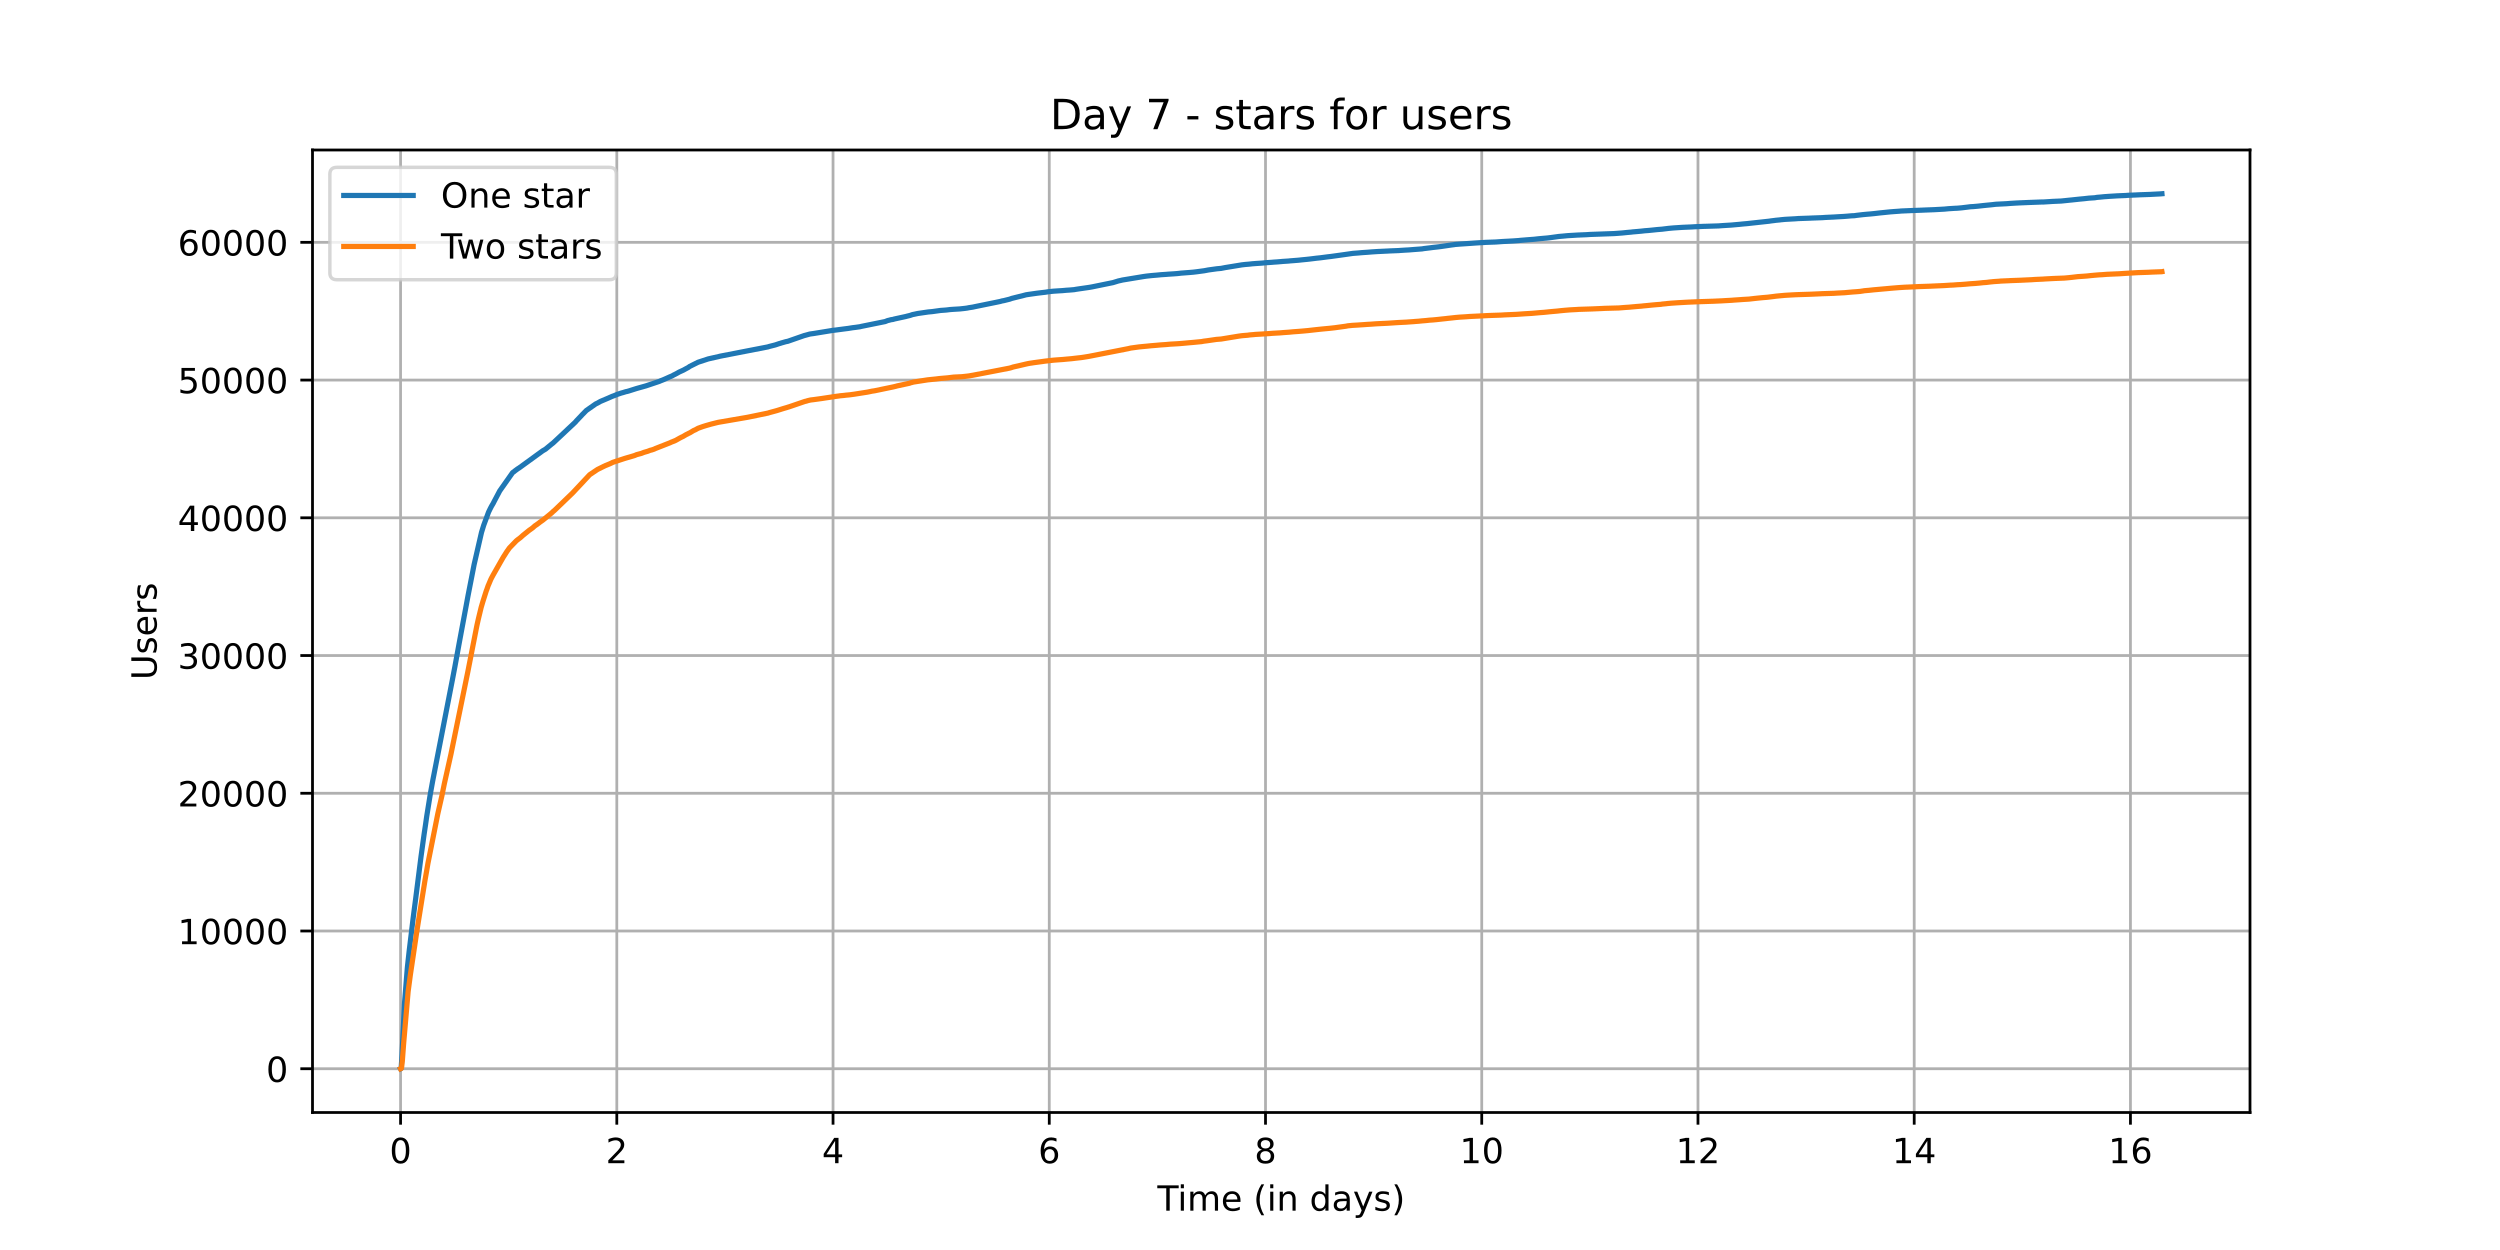 <?xml version="1.0" encoding="utf-8" standalone="no"?>
<!DOCTYPE svg PUBLIC "-//W3C//DTD SVG 1.1//EN"
  "http://www.w3.org/Graphics/SVG/1.1/DTD/svg11.dtd">
<!-- Created with matplotlib (https://matplotlib.org/) -->
<svg height="360pt" version="1.1" viewBox="0 0 720 360" width="720pt" xmlns="http://www.w3.org/2000/svg" xmlns:xlink="http://www.w3.org/1999/xlink">
 <defs>
  <style type="text/css">*{stroke-linecap:butt;stroke-linejoin:round;}</style>
 </defs>
 <g id="figure_1">
  <g id="patch_1">
   <path d="M 0 360 
L 720 360 
L 720 0 
L 0 0 
z
" style="fill:#ffffff;"/>
  </g>
  <g id="axes_1">
   <g id="patch_2">
    <path d="M 90 320.4 
L 648 320.4 
L 648 43.2 
L 90 43.2 
z
" style="fill:#ffffff;"/>
   </g>
   <g id="matplotlib.axis_1">
    <g id="xtick_1">
     <g id="line2d_1">
      <path clip-path="url(#pc202d6c74f)" d="M 115.364 320.4 
L 115.364 43.2 
" style="fill:none;stroke:#b0b0b0;stroke-linecap:square;stroke-width:0.8;"/>
     </g>
     <g id="line2d_2">
      <defs>
       <path d="M 0 0 
L 0 3.5 
" id="mb0968d574b" style="stroke:#000000;stroke-width:0.8;"/>
      </defs>
      <g>
       <use style="stroke:#000000;stroke-width:0.8;" x="115.364" xlink:href="#mb0968d574b" y="320.4"/>
      </g>
     </g>
     <g id="text_1">
      <!-- 0 -->
      <g transform="translate(112.182 334.998)scale(0.1 -0.1)">
       <defs>
        <path d="M 31.781 66.406 
Q 24.172 66.406 20.328 58.906 
Q 16.5 51.422 16.5 36.375 
Q 16.5 21.391 20.328 13.891 
Q 24.172 6.391 31.781 6.391 
Q 39.453 6.391 43.281 13.891 
Q 47.125 21.391 47.125 36.375 
Q 47.125 51.422 43.281 58.906 
Q 39.453 66.406 31.781 66.406 
z
M 31.781 74.219 
Q 44.047 74.219 50.516 64.516 
Q 56.984 54.828 56.984 36.375 
Q 56.984 17.969 50.516 8.266 
Q 44.047 -1.422 31.781 -1.422 
Q 19.531 -1.422 13.062 8.266 
Q 6.594 17.969 6.594 36.375 
Q 6.594 54.828 13.062 64.516 
Q 19.531 74.219 31.781 74.219 
z
" id="DejaVuSans-48"/>
       </defs>
       <use xlink:href="#DejaVuSans-48"/>
      </g>
     </g>
    </g>
    <g id="xtick_2">
     <g id="line2d_3">
      <path clip-path="url(#pc202d6c74f)" d="M 177.639 320.4 
L 177.639 43.2 
" style="fill:none;stroke:#b0b0b0;stroke-linecap:square;stroke-width:0.8;"/>
     </g>
     <g id="line2d_4">
      <g>
       <use style="stroke:#000000;stroke-width:0.8;" x="177.639" xlink:href="#mb0968d574b" y="320.4"/>
      </g>
     </g>
     <g id="text_2">
      <!-- 2 -->
      <g transform="translate(174.458 334.998)scale(0.1 -0.1)">
       <defs>
        <path d="M 19.188 8.297 
L 53.609 8.297 
L 53.609 0 
L 7.328 0 
L 7.328 8.297 
Q 12.938 14.109 22.625 23.891 
Q 32.328 33.688 34.812 36.531 
Q 39.547 41.844 41.422 45.531 
Q 43.312 49.219 43.312 52.781 
Q 43.312 58.594 39.234 62.25 
Q 35.156 65.922 28.609 65.922 
Q 23.969 65.922 18.812 64.312 
Q 13.672 62.703 7.812 59.422 
L 7.812 69.391 
Q 13.766 71.781 18.938 73 
Q 24.125 74.219 28.422 74.219 
Q 39.75 74.219 46.484 68.547 
Q 53.219 62.891 53.219 53.422 
Q 53.219 48.922 51.531 44.891 
Q 49.859 40.875 45.406 35.406 
Q 44.188 33.984 37.641 27.219 
Q 31.109 20.453 19.188 8.297 
z
" id="DejaVuSans-50"/>
       </defs>
       <use xlink:href="#DejaVuSans-50"/>
      </g>
     </g>
    </g>
    <g id="xtick_3">
     <g id="line2d_5">
      <path clip-path="url(#pc202d6c74f)" d="M 239.915 320.4 
L 239.915 43.2 
" style="fill:none;stroke:#b0b0b0;stroke-linecap:square;stroke-width:0.8;"/>
     </g>
     <g id="line2d_6">
      <g>
       <use style="stroke:#000000;stroke-width:0.8;" x="239.915" xlink:href="#mb0968d574b" y="320.4"/>
      </g>
     </g>
     <g id="text_3">
      <!-- 4 -->
      <g transform="translate(236.733 334.998)scale(0.1 -0.1)">
       <defs>
        <path d="M 37.797 64.312 
L 12.891 25.391 
L 37.797 25.391 
z
M 35.203 72.906 
L 47.609 72.906 
L 47.609 25.391 
L 58.016 25.391 
L 58.016 17.188 
L 47.609 17.188 
L 47.609 0 
L 37.797 0 
L 37.797 17.188 
L 4.891 17.188 
L 4.891 26.703 
z
" id="DejaVuSans-52"/>
       </defs>
       <use xlink:href="#DejaVuSans-52"/>
      </g>
     </g>
    </g>
    <g id="xtick_4">
     <g id="line2d_7">
      <path clip-path="url(#pc202d6c74f)" d="M 302.19 320.4 
L 302.19 43.2 
" style="fill:none;stroke:#b0b0b0;stroke-linecap:square;stroke-width:0.8;"/>
     </g>
     <g id="line2d_8">
      <g>
       <use style="stroke:#000000;stroke-width:0.8;" x="302.19" xlink:href="#mb0968d574b" y="320.4"/>
      </g>
     </g>
     <g id="text_4">
      <!-- 6 -->
      <g transform="translate(299.009 334.998)scale(0.1 -0.1)">
       <defs>
        <path d="M 33.016 40.375 
Q 26.375 40.375 22.484 35.828 
Q 18.609 31.297 18.609 23.391 
Q 18.609 15.531 22.484 10.953 
Q 26.375 6.391 33.016 6.391 
Q 39.656 6.391 43.531 10.953 
Q 47.406 15.531 47.406 23.391 
Q 47.406 31.297 43.531 35.828 
Q 39.656 40.375 33.016 40.375 
z
M 52.594 71.297 
L 52.594 62.312 
Q 48.875 64.062 45.094 64.984 
Q 41.312 65.922 37.594 65.922 
Q 27.828 65.922 22.672 59.328 
Q 17.531 52.734 16.797 39.406 
Q 19.672 43.656 24.016 45.922 
Q 28.375 48.188 33.594 48.188 
Q 44.578 48.188 50.953 41.516 
Q 57.328 34.859 57.328 23.391 
Q 57.328 12.156 50.688 5.359 
Q 44.047 -1.422 33.016 -1.422 
Q 20.359 -1.422 13.672 8.266 
Q 6.984 17.969 6.984 36.375 
Q 6.984 53.656 15.188 63.938 
Q 23.391 74.219 37.203 74.219 
Q 40.922 74.219 44.703 73.484 
Q 48.484 72.75 52.594 71.297 
z
" id="DejaVuSans-54"/>
       </defs>
       <use xlink:href="#DejaVuSans-54"/>
      </g>
     </g>
    </g>
    <g id="xtick_5">
     <g id="line2d_9">
      <path clip-path="url(#pc202d6c74f)" d="M 364.466 320.4 
L 364.466 43.2 
" style="fill:none;stroke:#b0b0b0;stroke-linecap:square;stroke-width:0.8;"/>
     </g>
     <g id="line2d_10">
      <g>
       <use style="stroke:#000000;stroke-width:0.8;" x="364.466" xlink:href="#mb0968d574b" y="320.4"/>
      </g>
     </g>
     <g id="text_5">
      <!-- 8 -->
      <g transform="translate(361.284 334.998)scale(0.1 -0.1)">
       <defs>
        <path d="M 31.781 34.625 
Q 24.75 34.625 20.719 30.859 
Q 16.703 27.094 16.703 20.516 
Q 16.703 13.922 20.719 10.156 
Q 24.75 6.391 31.781 6.391 
Q 38.812 6.391 42.859 10.172 
Q 46.922 13.969 46.922 20.516 
Q 46.922 27.094 42.891 30.859 
Q 38.875 34.625 31.781 34.625 
z
M 21.922 38.812 
Q 15.578 40.375 12.031 44.719 
Q 8.5 49.078 8.5 55.328 
Q 8.5 64.062 14.719 69.141 
Q 20.953 74.219 31.781 74.219 
Q 42.672 74.219 48.875 69.141 
Q 55.078 64.062 55.078 55.328 
Q 55.078 49.078 51.531 44.719 
Q 48 40.375 41.703 38.812 
Q 48.828 37.156 52.797 32.312 
Q 56.781 27.484 56.781 20.516 
Q 56.781 9.906 50.312 4.234 
Q 43.844 -1.422 31.781 -1.422 
Q 19.734 -1.422 13.25 4.234 
Q 6.781 9.906 6.781 20.516 
Q 6.781 27.484 10.781 32.312 
Q 14.797 37.156 21.922 38.812 
z
M 18.312 54.391 
Q 18.312 48.734 21.844 45.562 
Q 25.391 42.391 31.781 42.391 
Q 38.141 42.391 41.719 45.562 
Q 45.312 48.734 45.312 54.391 
Q 45.312 60.062 41.719 63.234 
Q 38.141 66.406 31.781 66.406 
Q 25.391 66.406 21.844 63.234 
Q 18.312 60.062 18.312 54.391 
z
" id="DejaVuSans-56"/>
       </defs>
       <use xlink:href="#DejaVuSans-56"/>
      </g>
     </g>
    </g>
    <g id="xtick_6">
     <g id="line2d_11">
      <path clip-path="url(#pc202d6c74f)" d="M 426.741 320.4 
L 426.741 43.2 
" style="fill:none;stroke:#b0b0b0;stroke-linecap:square;stroke-width:0.8;"/>
     </g>
     <g id="line2d_12">
      <g>
       <use style="stroke:#000000;stroke-width:0.8;" x="426.741" xlink:href="#mb0968d574b" y="320.4"/>
      </g>
     </g>
     <g id="text_6">
      <!-- 10 -->
      <g transform="translate(420.379 334.998)scale(0.1 -0.1)">
       <defs>
        <path d="M 12.406 8.297 
L 28.516 8.297 
L 28.516 63.922 
L 10.984 60.406 
L 10.984 69.391 
L 28.422 72.906 
L 38.281 72.906 
L 38.281 8.297 
L 54.391 8.297 
L 54.391 0 
L 12.406 0 
z
" id="DejaVuSans-49"/>
       </defs>
       <use xlink:href="#DejaVuSans-49"/>
       <use x="63.623" xlink:href="#DejaVuSans-48"/>
      </g>
     </g>
    </g>
    <g id="xtick_7">
     <g id="line2d_13">
      <path clip-path="url(#pc202d6c74f)" d="M 489.017 320.4 
L 489.017 43.2 
" style="fill:none;stroke:#b0b0b0;stroke-linecap:square;stroke-width:0.8;"/>
     </g>
     <g id="line2d_14">
      <g>
       <use style="stroke:#000000;stroke-width:0.8;" x="489.017" xlink:href="#mb0968d574b" y="320.4"/>
      </g>
     </g>
     <g id="text_7">
      <!-- 12 -->
      <g transform="translate(482.654 334.998)scale(0.1 -0.1)">
       <use xlink:href="#DejaVuSans-49"/>
       <use x="63.623" xlink:href="#DejaVuSans-50"/>
      </g>
     </g>
    </g>
    <g id="xtick_8">
     <g id="line2d_15">
      <path clip-path="url(#pc202d6c74f)" d="M 551.292 320.4 
L 551.292 43.2 
" style="fill:none;stroke:#b0b0b0;stroke-linecap:square;stroke-width:0.8;"/>
     </g>
     <g id="line2d_16">
      <g>
       <use style="stroke:#000000;stroke-width:0.8;" x="551.292" xlink:href="#mb0968d574b" y="320.4"/>
      </g>
     </g>
     <g id="text_8">
      <!-- 14 -->
      <g transform="translate(544.93 334.998)scale(0.1 -0.1)">
       <use xlink:href="#DejaVuSans-49"/>
       <use x="63.623" xlink:href="#DejaVuSans-52"/>
      </g>
     </g>
    </g>
    <g id="xtick_9">
     <g id="line2d_17">
      <path clip-path="url(#pc202d6c74f)" d="M 613.568 320.4 
L 613.568 43.2 
" style="fill:none;stroke:#b0b0b0;stroke-linecap:square;stroke-width:0.8;"/>
     </g>
     <g id="line2d_18">
      <g>
       <use style="stroke:#000000;stroke-width:0.8;" x="613.568" xlink:href="#mb0968d574b" y="320.4"/>
      </g>
     </g>
     <g id="text_9">
      <!-- 16 -->
      <g transform="translate(607.205 334.998)scale(0.1 -0.1)">
       <use xlink:href="#DejaVuSans-49"/>
       <use x="63.623" xlink:href="#DejaVuSans-54"/>
      </g>
     </g>
    </g>
    <g id="text_10">
     <!-- Time (in days) -->
     <g transform="translate(333.327 348.677)scale(0.1 -0.1)">
      <defs>
       <path d="M -0.297 72.906 
L 61.375 72.906 
L 61.375 64.594 
L 35.5 64.594 
L 35.5 0 
L 25.594 0 
L 25.594 64.594 
L -0.297 64.594 
z
" id="DejaVuSans-84"/>
       <path d="M 9.422 54.688 
L 18.406 54.688 
L 18.406 0 
L 9.422 0 
z
M 9.422 75.984 
L 18.406 75.984 
L 18.406 64.594 
L 9.422 64.594 
z
" id="DejaVuSans-105"/>
       <path d="M 52 44.188 
Q 55.375 50.25 60.062 53.125 
Q 64.75 56 71.094 56 
Q 79.641 56 84.281 50.016 
Q 88.922 44.047 88.922 33.016 
L 88.922 0 
L 79.891 0 
L 79.891 32.719 
Q 79.891 40.578 77.094 44.375 
Q 74.312 48.188 68.609 48.188 
Q 61.625 48.188 57.562 43.547 
Q 53.516 38.922 53.516 30.906 
L 53.516 0 
L 44.484 0 
L 44.484 32.719 
Q 44.484 40.625 41.703 44.406 
Q 38.922 48.188 33.109 48.188 
Q 26.219 48.188 22.156 43.531 
Q 18.109 38.875 18.109 30.906 
L 18.109 0 
L 9.078 0 
L 9.078 54.688 
L 18.109 54.688 
L 18.109 46.188 
Q 21.188 51.219 25.484 53.609 
Q 29.781 56 35.688 56 
Q 41.656 56 45.828 52.969 
Q 50 49.953 52 44.188 
z
" id="DejaVuSans-109"/>
       <path d="M 56.203 29.594 
L 56.203 25.203 
L 14.891 25.203 
Q 15.484 15.922 20.484 11.062 
Q 25.484 6.203 34.422 6.203 
Q 39.594 6.203 44.453 7.469 
Q 49.312 8.734 54.109 11.281 
L 54.109 2.781 
Q 49.266 0.734 44.188 -0.344 
Q 39.109 -1.422 33.891 -1.422 
Q 20.797 -1.422 13.156 6.188 
Q 5.516 13.812 5.516 26.812 
Q 5.516 40.234 12.766 48.109 
Q 20.016 56 32.328 56 
Q 43.359 56 49.781 48.891 
Q 56.203 41.797 56.203 29.594 
z
M 47.219 32.234 
Q 47.125 39.594 43.094 43.984 
Q 39.062 48.391 32.422 48.391 
Q 24.906 48.391 20.391 44.141 
Q 15.875 39.891 15.188 32.172 
z
" id="DejaVuSans-101"/>
       <path id="DejaVuSans-32"/>
       <path d="M 31 75.875 
Q 24.469 64.656 21.281 53.656 
Q 18.109 42.672 18.109 31.391 
Q 18.109 20.125 21.312 9.062 
Q 24.516 -2 31 -13.188 
L 23.188 -13.188 
Q 15.875 -1.703 12.234 9.375 
Q 8.594 20.453 8.594 31.391 
Q 8.594 42.281 12.203 53.312 
Q 15.828 64.359 23.188 75.875 
z
" id="DejaVuSans-40"/>
       <path d="M 54.891 33.016 
L 54.891 0 
L 45.906 0 
L 45.906 32.719 
Q 45.906 40.484 42.875 44.328 
Q 39.844 48.188 33.797 48.188 
Q 26.516 48.188 22.312 43.547 
Q 18.109 38.922 18.109 30.906 
L 18.109 0 
L 9.078 0 
L 9.078 54.688 
L 18.109 54.688 
L 18.109 46.188 
Q 21.344 51.125 25.703 53.562 
Q 30.078 56 35.797 56 
Q 45.219 56 50.047 50.172 
Q 54.891 44.344 54.891 33.016 
z
" id="DejaVuSans-110"/>
       <path d="M 45.406 46.391 
L 45.406 75.984 
L 54.391 75.984 
L 54.391 0 
L 45.406 0 
L 45.406 8.203 
Q 42.578 3.328 38.25 0.953 
Q 33.938 -1.422 27.875 -1.422 
Q 17.969 -1.422 11.734 6.484 
Q 5.516 14.406 5.516 27.297 
Q 5.516 40.188 11.734 48.094 
Q 17.969 56 27.875 56 
Q 33.938 56 38.25 53.625 
Q 42.578 51.266 45.406 46.391 
z
M 14.797 27.297 
Q 14.797 17.391 18.875 11.75 
Q 22.953 6.109 30.078 6.109 
Q 37.203 6.109 41.297 11.75 
Q 45.406 17.391 45.406 27.297 
Q 45.406 37.203 41.297 42.844 
Q 37.203 48.484 30.078 48.484 
Q 22.953 48.484 18.875 42.844 
Q 14.797 37.203 14.797 27.297 
z
" id="DejaVuSans-100"/>
       <path d="M 34.281 27.484 
Q 23.391 27.484 19.188 25 
Q 14.984 22.516 14.984 16.5 
Q 14.984 11.719 18.141 8.906 
Q 21.297 6.109 26.703 6.109 
Q 34.188 6.109 38.703 11.406 
Q 43.219 16.703 43.219 25.484 
L 43.219 27.484 
z
M 52.203 31.203 
L 52.203 0 
L 43.219 0 
L 43.219 8.297 
Q 40.141 3.328 35.547 0.953 
Q 30.953 -1.422 24.312 -1.422 
Q 15.922 -1.422 10.953 3.297 
Q 6 8.016 6 15.922 
Q 6 25.141 12.172 29.828 
Q 18.359 34.516 30.609 34.516 
L 43.219 34.516 
L 43.219 35.406 
Q 43.219 41.609 39.141 45 
Q 35.062 48.391 27.688 48.391 
Q 23 48.391 18.547 47.266 
Q 14.109 46.141 10.016 43.891 
L 10.016 52.203 
Q 14.938 54.109 19.578 55.047 
Q 24.219 56 28.609 56 
Q 40.484 56 46.344 49.844 
Q 52.203 43.703 52.203 31.203 
z
" id="DejaVuSans-97"/>
       <path d="M 32.172 -5.078 
Q 28.375 -14.844 24.75 -17.812 
Q 21.141 -20.797 15.094 -20.797 
L 7.906 -20.797 
L 7.906 -13.281 
L 13.188 -13.281 
Q 16.891 -13.281 18.938 -11.516 
Q 21 -9.766 23.484 -3.219 
L 25.094 0.875 
L 2.984 54.688 
L 12.5 54.688 
L 29.594 11.922 
L 46.688 54.688 
L 56.203 54.688 
z
" id="DejaVuSans-121"/>
       <path d="M 44.281 53.078 
L 44.281 44.578 
Q 40.484 46.531 36.375 47.5 
Q 32.281 48.484 27.875 48.484 
Q 21.188 48.484 17.844 46.438 
Q 14.5 44.391 14.5 40.281 
Q 14.5 37.156 16.891 35.375 
Q 19.281 33.594 26.516 31.984 
L 29.594 31.297 
Q 39.156 29.25 43.188 25.516 
Q 47.219 21.781 47.219 15.094 
Q 47.219 7.469 41.188 3.016 
Q 35.156 -1.422 24.609 -1.422 
Q 20.219 -1.422 15.453 -0.562 
Q 10.688 0.297 5.422 2 
L 5.422 11.281 
Q 10.406 8.688 15.234 7.391 
Q 20.062 6.109 24.812 6.109 
Q 31.156 6.109 34.562 8.281 
Q 37.984 10.453 37.984 14.406 
Q 37.984 18.062 35.516 20.016 
Q 33.062 21.969 24.703 23.781 
L 21.578 24.516 
Q 13.234 26.266 9.516 29.906 
Q 5.812 33.547 5.812 39.891 
Q 5.812 47.609 11.281 51.797 
Q 16.75 56 26.812 56 
Q 31.781 56 36.172 55.266 
Q 40.578 54.547 44.281 53.078 
z
" id="DejaVuSans-115"/>
       <path d="M 8.016 75.875 
L 15.828 75.875 
Q 23.141 64.359 26.781 53.312 
Q 30.422 42.281 30.422 31.391 
Q 30.422 20.453 26.781 9.375 
Q 23.141 -1.703 15.828 -13.188 
L 8.016 -13.188 
Q 14.5 -2 17.703 9.062 
Q 20.906 20.125 20.906 31.391 
Q 20.906 42.672 17.703 53.656 
Q 14.5 64.656 8.016 75.875 
z
" id="DejaVuSans-41"/>
      </defs>
      <use xlink:href="#DejaVuSans-84"/>
      <use x="57.959" xlink:href="#DejaVuSans-105"/>
      <use x="85.742" xlink:href="#DejaVuSans-109"/>
      <use x="183.154" xlink:href="#DejaVuSans-101"/>
      <use x="244.678" xlink:href="#DejaVuSans-32"/>
      <use x="276.465" xlink:href="#DejaVuSans-40"/>
      <use x="315.479" xlink:href="#DejaVuSans-105"/>
      <use x="343.262" xlink:href="#DejaVuSans-110"/>
      <use x="406.641" xlink:href="#DejaVuSans-32"/>
      <use x="438.428" xlink:href="#DejaVuSans-100"/>
      <use x="501.904" xlink:href="#DejaVuSans-97"/>
      <use x="563.184" xlink:href="#DejaVuSans-121"/>
      <use x="622.363" xlink:href="#DejaVuSans-115"/>
      <use x="674.463" xlink:href="#DejaVuSans-41"/>
     </g>
    </g>
   </g>
   <g id="matplotlib.axis_2">
    <g id="ytick_1">
     <g id="line2d_19">
      <path clip-path="url(#pc202d6c74f)" d="M 90 307.8 
L 648 307.8 
" style="fill:none;stroke:#b0b0b0;stroke-linecap:square;stroke-width:0.8;"/>
     </g>
     <g id="line2d_20">
      <defs>
       <path d="M 0 0 
L -3.5 0 
" id="ma0ed64bca8" style="stroke:#000000;stroke-width:0.8;"/>
      </defs>
      <g>
       <use style="stroke:#000000;stroke-width:0.8;" x="90" xlink:href="#ma0ed64bca8" y="307.8"/>
      </g>
     </g>
     <g id="text_11">
      <!-- 0 -->
      <g transform="translate(76.638 311.599)scale(0.1 -0.1)">
       <use xlink:href="#DejaVuSans-48"/>
      </g>
     </g>
    </g>
    <g id="ytick_2">
     <g id="line2d_21">
      <path clip-path="url(#pc202d6c74f)" d="M 90 268.131 
L 648 268.131 
" style="fill:none;stroke:#b0b0b0;stroke-linecap:square;stroke-width:0.8;"/>
     </g>
     <g id="line2d_22">
      <g>
       <use style="stroke:#000000;stroke-width:0.8;" x="90" xlink:href="#ma0ed64bca8" y="268.131"/>
      </g>
     </g>
     <g id="text_12">
      <!-- 10000 -->
      <g transform="translate(51.188 271.93)scale(0.1 -0.1)">
       <use xlink:href="#DejaVuSans-49"/>
       <use x="63.623" xlink:href="#DejaVuSans-48"/>
       <use x="127.246" xlink:href="#DejaVuSans-48"/>
       <use x="190.869" xlink:href="#DejaVuSans-48"/>
       <use x="254.492" xlink:href="#DejaVuSans-48"/>
      </g>
     </g>
    </g>
    <g id="ytick_3">
     <g id="line2d_23">
      <path clip-path="url(#pc202d6c74f)" d="M 90 228.462 
L 648 228.462 
" style="fill:none;stroke:#b0b0b0;stroke-linecap:square;stroke-width:0.8;"/>
     </g>
     <g id="line2d_24">
      <g>
       <use style="stroke:#000000;stroke-width:0.8;" x="90" xlink:href="#ma0ed64bca8" y="228.462"/>
      </g>
     </g>
     <g id="text_13">
      <!-- 20000 -->
      <g transform="translate(51.188 232.262)scale(0.1 -0.1)">
       <use xlink:href="#DejaVuSans-50"/>
       <use x="63.623" xlink:href="#DejaVuSans-48"/>
       <use x="127.246" xlink:href="#DejaVuSans-48"/>
       <use x="190.869" xlink:href="#DejaVuSans-48"/>
       <use x="254.492" xlink:href="#DejaVuSans-48"/>
      </g>
     </g>
    </g>
    <g id="ytick_4">
     <g id="line2d_25">
      <path clip-path="url(#pc202d6c74f)" d="M 90 188.794 
L 648 188.794 
" style="fill:none;stroke:#b0b0b0;stroke-linecap:square;stroke-width:0.8;"/>
     </g>
     <g id="line2d_26">
      <g>
       <use style="stroke:#000000;stroke-width:0.8;" x="90" xlink:href="#ma0ed64bca8" y="188.794"/>
      </g>
     </g>
     <g id="text_14">
      <!-- 30000 -->
      <g transform="translate(51.188 192.593)scale(0.1 -0.1)">
       <defs>
        <path d="M 40.578 39.312 
Q 47.656 37.797 51.625 33 
Q 55.609 28.219 55.609 21.188 
Q 55.609 10.406 48.188 4.484 
Q 40.766 -1.422 27.094 -1.422 
Q 22.516 -1.422 17.656 -0.516 
Q 12.797 0.391 7.625 2.203 
L 7.625 11.719 
Q 11.719 9.328 16.594 8.109 
Q 21.484 6.891 26.812 6.891 
Q 36.078 6.891 40.938 10.547 
Q 45.797 14.203 45.797 21.188 
Q 45.797 27.641 41.281 31.266 
Q 36.766 34.906 28.719 34.906 
L 20.219 34.906 
L 20.219 43.016 
L 29.109 43.016 
Q 36.375 43.016 40.234 45.922 
Q 44.094 48.828 44.094 54.297 
Q 44.094 59.906 40.109 62.906 
Q 36.141 65.922 28.719 65.922 
Q 24.656 65.922 20.016 65.031 
Q 15.375 64.156 9.812 62.312 
L 9.812 71.094 
Q 15.438 72.656 20.344 73.438 
Q 25.25 74.219 29.594 74.219 
Q 40.828 74.219 47.359 69.109 
Q 53.906 64.016 53.906 55.328 
Q 53.906 49.266 50.438 45.094 
Q 46.969 40.922 40.578 39.312 
z
" id="DejaVuSans-51"/>
       </defs>
       <use xlink:href="#DejaVuSans-51"/>
       <use x="63.623" xlink:href="#DejaVuSans-48"/>
       <use x="127.246" xlink:href="#DejaVuSans-48"/>
       <use x="190.869" xlink:href="#DejaVuSans-48"/>
       <use x="254.492" xlink:href="#DejaVuSans-48"/>
      </g>
     </g>
    </g>
    <g id="ytick_5">
     <g id="line2d_27">
      <path clip-path="url(#pc202d6c74f)" d="M 90 149.125 
L 648 149.125 
" style="fill:none;stroke:#b0b0b0;stroke-linecap:square;stroke-width:0.8;"/>
     </g>
     <g id="line2d_28">
      <g>
       <use style="stroke:#000000;stroke-width:0.8;" x="90" xlink:href="#ma0ed64bca8" y="149.125"/>
      </g>
     </g>
     <g id="text_15">
      <!-- 40000 -->
      <g transform="translate(51.188 152.924)scale(0.1 -0.1)">
       <use xlink:href="#DejaVuSans-52"/>
       <use x="63.623" xlink:href="#DejaVuSans-48"/>
       <use x="127.246" xlink:href="#DejaVuSans-48"/>
       <use x="190.869" xlink:href="#DejaVuSans-48"/>
       <use x="254.492" xlink:href="#DejaVuSans-48"/>
      </g>
     </g>
    </g>
    <g id="ytick_6">
     <g id="line2d_29">
      <path clip-path="url(#pc202d6c74f)" d="M 90 109.456 
L 648 109.456 
" style="fill:none;stroke:#b0b0b0;stroke-linecap:square;stroke-width:0.8;"/>
     </g>
     <g id="line2d_30">
      <g>
       <use style="stroke:#000000;stroke-width:0.8;" x="90" xlink:href="#ma0ed64bca8" y="109.456"/>
      </g>
     </g>
     <g id="text_16">
      <!-- 50000 -->
      <g transform="translate(51.188 113.255)scale(0.1 -0.1)">
       <defs>
        <path d="M 10.797 72.906 
L 49.516 72.906 
L 49.516 64.594 
L 19.828 64.594 
L 19.828 46.734 
Q 21.969 47.469 24.109 47.828 
Q 26.266 48.188 28.422 48.188 
Q 40.625 48.188 47.75 41.5 
Q 54.891 34.812 54.891 23.391 
Q 54.891 11.625 47.562 5.094 
Q 40.234 -1.422 26.906 -1.422 
Q 22.312 -1.422 17.547 -0.641 
Q 12.797 0.141 7.719 1.703 
L 7.719 11.625 
Q 12.109 9.234 16.797 8.062 
Q 21.484 6.891 26.703 6.891 
Q 35.156 6.891 40.078 11.328 
Q 45.016 15.766 45.016 23.391 
Q 45.016 31 40.078 35.438 
Q 35.156 39.891 26.703 39.891 
Q 22.75 39.891 18.812 39.016 
Q 14.891 38.141 10.797 36.281 
z
" id="DejaVuSans-53"/>
       </defs>
       <use xlink:href="#DejaVuSans-53"/>
       <use x="63.623" xlink:href="#DejaVuSans-48"/>
       <use x="127.246" xlink:href="#DejaVuSans-48"/>
       <use x="190.869" xlink:href="#DejaVuSans-48"/>
       <use x="254.492" xlink:href="#DejaVuSans-48"/>
      </g>
     </g>
    </g>
    <g id="ytick_7">
     <g id="line2d_31">
      <path clip-path="url(#pc202d6c74f)" d="M 90 69.787 
L 648 69.787 
" style="fill:none;stroke:#b0b0b0;stroke-linecap:square;stroke-width:0.8;"/>
     </g>
     <g id="line2d_32">
      <g>
       <use style="stroke:#000000;stroke-width:0.8;" x="90" xlink:href="#ma0ed64bca8" y="69.787"/>
      </g>
     </g>
     <g id="text_17">
      <!-- 60000 -->
      <g transform="translate(51.188 73.586)scale(0.1 -0.1)">
       <use xlink:href="#DejaVuSans-54"/>
       <use x="63.623" xlink:href="#DejaVuSans-48"/>
       <use x="127.246" xlink:href="#DejaVuSans-48"/>
       <use x="190.869" xlink:href="#DejaVuSans-48"/>
       <use x="254.492" xlink:href="#DejaVuSans-48"/>
      </g>
     </g>
    </g>
    <g id="text_18">
     <!-- Users -->
     <g transform="translate(45.108 195.801)rotate(-90)scale(0.1 -0.1)">
      <defs>
       <path d="M 8.688 72.906 
L 18.609 72.906 
L 18.609 28.609 
Q 18.609 16.891 22.844 11.734 
Q 27.094 6.594 36.625 6.594 
Q 46.094 6.594 50.344 11.734 
Q 54.594 16.891 54.594 28.609 
L 54.594 72.906 
L 64.5 72.906 
L 64.5 27.391 
Q 64.5 13.141 57.438 5.859 
Q 50.391 -1.422 36.625 -1.422 
Q 22.797 -1.422 15.734 5.859 
Q 8.688 13.141 8.688 27.391 
z
" id="DejaVuSans-85"/>
       <path d="M 41.109 46.297 
Q 39.594 47.172 37.812 47.578 
Q 36.031 48 33.891 48 
Q 26.266 48 22.188 43.047 
Q 18.109 38.094 18.109 28.812 
L 18.109 0 
L 9.078 0 
L 9.078 54.688 
L 18.109 54.688 
L 18.109 46.188 
Q 20.953 51.172 25.484 53.578 
Q 30.031 56 36.531 56 
Q 37.453 56 38.578 55.875 
Q 39.703 55.766 41.062 55.516 
z
" id="DejaVuSans-114"/>
      </defs>
      <use xlink:href="#DejaVuSans-85"/>
      <use x="73.193" xlink:href="#DejaVuSans-115"/>
      <use x="125.293" xlink:href="#DejaVuSans-101"/>
      <use x="186.816" xlink:href="#DejaVuSans-114"/>
      <use x="227.93" xlink:href="#DejaVuSans-115"/>
     </g>
    </g>
   </g>
   <g id="line2d_33">
    <path clip-path="url(#pc202d6c74f)" d="M 115.364 307.8 
L 115.485 307.737 
L 115.55 307.427 
L 115.785 303.754 
L 116.492 288.993 
L 117.328 278.564 
L 117.864 273.728 
L 118.935 264.847 
L 119.278 262.149 
L 119.728 258.71 
L 121.249 246.726 
L 122.128 240.359 
L 122.513 237.777 
L 122.899 235.079 
L 123.542 231.077 
L 123.906 228.815 
L 124.613 224.916 
L 130.294 195.748 
L 131.001 192.035 
L 132.33 184.779 
L 134.281 174.322 
L 134.774 171.653 
L 136.21 164.306 
L 136.532 162.644 
L 138.675 153.322 
L 139.318 151.239 
L 140.711 147.479 
L 141.226 146.419 
L 141.547 145.801 
L 142.019 145.007 
L 142.362 144.333 
L 143.926 141.374 
L 147.633 136.109 
L 147.998 135.864 
L 148.298 135.61 
L 149.07 135.038 
L 149.52 134.757 
L 156.301 129.834 
L 156.836 129.524 
L 157.094 129.374 
L 158.83 127.942 
L 159.301 127.577 
L 165.689 121.583 
L 166.032 121.174 
L 167.254 119.893 
L 167.768 119.334 
L 168.047 119.068 
L 168.39 118.707 
L 168.861 118.223 
L 171.562 116.335 
L 171.905 116.172 
L 172.163 116.045 
L 172.913 115.613 
L 173.17 115.506 
L 175.228 114.633 
L 176.279 114.165 
L 176.9 113.939 
L 177.736 113.593 
L 178.443 113.355 
L 178.957 113.185 
L 179.386 113.074 
L 180.243 112.808 
L 180.586 112.741 
L 180.993 112.63 
L 183.286 111.904 
L 183.671 111.793 
L 184.893 111.451 
L 186.029 111.13 
L 186.779 110.88 
L 189.867 109.845 
L 190.274 109.662 
L 190.96 109.397 
L 191.196 109.293 
L 191.496 109.166 
L 192.975 108.5 
L 193.339 108.361 
L 193.682 108.195 
L 194.068 107.968 
L 194.282 107.873 
L 194.56 107.73 
L 194.86 107.572 
L 195.589 107.159 
L 196.833 106.588 
L 197.519 106.207 
L 198.226 105.83 
L 198.633 105.533 
L 201.056 104.323 
L 203.971 103.367 
L 204.464 103.256 
L 207.036 102.677 
L 207.314 102.601 
L 207.872 102.49 
L 221.156 99.908 
L 221.499 99.793 
L 223.171 99.368 
L 223.449 99.285 
L 223.771 99.174 
L 224.458 98.944 
L 224.714 98.884 
L 225.015 98.777 
L 226.322 98.404 
L 226.88 98.293 
L 231.577 96.655 
L 232.006 96.544 
L 233.185 96.215 
L 233.507 96.163 
L 234.322 96.052 
L 239.831 95.151 
L 240.796 95.04 
L 242.982 94.751 
L 243.818 94.644 
L 244.268 94.588 
L 244.932 94.481 
L 245.511 94.386 
L 246.411 94.279 
L 246.904 94.207 
L 247.654 94.104 
L 248.061 94.001 
L 254.924 92.609 
L 255.652 92.319 
L 256.102 92.216 
L 256.552 92.089 
L 257.238 91.982 
L 257.559 91.875 
L 260.86 91.157 
L 261.16 91.073 
L 262.103 90.843 
L 262.789 90.605 
L 263.497 90.463 
L 263.99 90.352 
L 264.333 90.284 
L 267.313 89.848 
L 268.513 89.737 
L 270.849 89.411 
L 272.327 89.304 
L 272.756 89.261 
L 273.634 89.15 
L 274.599 89.082 
L 276.442 88.971 
L 277.858 88.816 
L 278.608 88.713 
L 278.972 88.63 
L 279.679 88.523 
L 280.194 88.443 
L 280.687 88.332 
L 286.816 87.079 
L 287.544 86.928 
L 288.08 86.817 
L 288.552 86.678 
L 289.151 86.567 
L 290.78 86.162 
L 291.401 85.94 
L 293.009 85.536 
L 293.908 85.318 
L 294.359 85.21 
L 295.494 84.905 
L 296.202 84.794 
L 298.687 84.441 
L 299.608 84.33 
L 301.172 84.147 
L 301.794 84.036 
L 303.339 83.866 
L 305.032 83.755 
L 305.911 83.703 
L 307.132 83.592 
L 308.053 83.532 
L 309.339 83.421 
L 309.939 83.314 
L 310.668 83.203 
L 313.261 82.83 
L 313.947 82.723 
L 314.547 82.616 
L 320.526 81.394 
L 321.019 81.244 
L 321.833 80.994 
L 322.069 80.918 
L 322.798 80.76 
L 323.247 80.649 
L 329.355 79.641 
L 330.127 79.53 
L 330.405 79.498 
L 331.776 79.351 
L 333.105 79.24 
L 334.37 79.117 
L 335.977 79.01 
L 336.384 78.971 
L 338.141 78.859 
L 339.212 78.772 
L 340.156 78.661 
L 341.163 78.586 
L 342.599 78.475 
L 343.713 78.379 
L 344.637 78.268 
L 346.78 77.979 
L 347.359 77.872 
L 348.002 77.749 
L 350.488 77.404 
L 351.667 77.297 
L 352.31 77.17 
L 352.889 77.059 
L 357.668 76.277 
L 358.634 76.166 
L 359.727 76.075 
L 360.713 75.964 
L 361.72 75.888 
L 363.413 75.777 
L 364.699 75.65 
L 366.371 75.539 
L 366.799 75.496 
L 367.701 75.44 
L 368.968 75.333 
L 369.397 75.293 
L 371.048 75.186 
L 371.498 75.135 
L 372.933 75.023 
L 374.005 74.936 
L 375.033 74.825 
L 376.362 74.694 
L 377.37 74.583 
L 379.148 74.361 
L 380.241 74.25 
L 382.362 73.972 
L 383.327 73.861 
L 383.627 73.818 
L 386.093 73.476 
L 386.886 73.365 
L 389.63 72.973 
L 391.109 72.862 
L 392.288 72.754 
L 393.938 72.643 
L 395.031 72.552 
L 396.724 72.441 
L 397.517 72.405 
L 399.788 72.294 
L 400.174 72.27 
L 402.895 72.159 
L 403.174 72.132 
L 404.91 72.021 
L 405.724 71.981 
L 407.075 71.87 
L 408.082 71.794 
L 409.539 71.683 
L 410.118 71.584 
L 411.79 71.382 
L 412.626 71.271 
L 414.148 71.104 
L 415.006 70.993 
L 417.986 70.557 
L 418.801 70.454 
L 419.036 70.406 
L 420.451 70.295 
L 421.394 70.232 
L 422.938 70.124 
L 423.302 70.101 
L 424.867 69.99 
L 425.788 69.93 
L 427.567 69.823 
L 427.824 69.803 
L 430.783 69.696 
L 431.169 69.668 
L 432.734 69.557 
L 433.57 69.514 
L 435.541 69.406 
L 435.906 69.383 
L 437.427 69.275 
L 437.899 69.22 
L 439.27 69.109 
L 440.32 69.026 
L 441.777 68.915 
L 443.213 68.756 
L 444.456 68.645 
L 445.571 68.55 
L 446.514 68.438 
L 448.937 68.105 
L 450.202 67.994 
L 451.467 67.871 
L 453.353 67.76 
L 454.274 67.701 
L 456.932 67.59 
L 457.896 67.522 
L 461.003 67.411 
L 461.753 67.383 
L 464.817 67.272 
L 465.781 67.205 
L 467.217 67.094 
L 468.568 66.955 
L 469.767 66.848 
L 470.239 66.788 
L 471.546 66.677 
L 472.746 66.566 
L 473.71 66.455 
L 474.718 66.38 
L 475.811 66.273 
L 477.269 66.118 
L 478.662 66.007 
L 480.528 65.777 
L 481.686 65.67 
L 482.072 65.638 
L 483.765 65.527 
L 484.665 65.471 
L 487.237 65.36 
L 488.159 65.301 
L 490.709 65.19 
L 491.395 65.174 
L 494.931 65.063 
L 495.959 64.983 
L 497.738 64.872 
L 498.617 64.821 
L 499.817 64.71 
L 500.952 64.61 
L 502.024 64.499 
L 503.16 64.4 
L 509.524 63.702 
L 510.06 63.619 
L 510.961 63.508 
L 511.432 63.444 
L 512.589 63.333 
L 512.868 63.293 
L 514.003 63.182 
L 514.882 63.131 
L 516.918 63.02 
L 517.925 62.944 
L 521.032 62.833 
L 521.825 62.798 
L 524.782 62.687 
L 525.746 62.619 
L 528.104 62.508 
L 529.004 62.452 
L 530.975 62.341 
L 532.004 62.262 
L 533.268 62.151 
L 534.039 62.119 
L 534.832 62.008 
L 536.525 61.81 
L 537.683 61.699 
L 538.733 61.615 
L 539.826 61.504 
L 541.498 61.31 
L 542.569 61.203 
L 542.998 61.159 
L 544.026 61.052 
L 544.455 61.012 
L 545.505 60.929 
L 547.048 60.822 
L 547.498 60.774 
L 550.026 60.663 
L 550.391 60.644 
L 553.434 60.532 
L 554.227 60.497 
L 557.077 60.386 
L 557.934 60.338 
L 559.95 60.227 
L 561.193 60.108 
L 562.928 59.997 
L 563.699 59.965 
L 564.942 59.854 
L 566.614 59.652 
L 567.471 59.541 
L 568.328 59.493 
L 569.593 59.382 
L 571.179 59.204 
L 572.273 59.093 
L 573.516 58.974 
L 574.459 58.866 
L 574.76 58.827 
L 575.595 58.783 
L 577.825 58.672 
L 578.896 58.585 
L 580.718 58.474 
L 581.532 58.434 
L 584.082 58.323 
L 584.832 58.295 
L 587.789 58.184 
L 588.411 58.18 
L 590.211 58.069 
L 591.154 58.006 
L 593.661 57.895 
L 595.032 57.752 
L 596.103 57.641 
L 596.532 57.601 
L 597.561 57.49 
L 598.932 57.343 
L 600.133 57.232 
L 601.612 57.065 
L 603.284 56.958 
L 603.905 56.847 
L 605.042 56.748 
L 606.156 56.637 
L 606.521 56.617 
L 607.528 56.542 
L 609.307 56.435 
L 609.693 56.407 
L 612.286 56.3 
L 612.715 56.256 
L 615.307 56.145 
L 616.143 56.101 
L 619.293 55.99 
L 620.15 55.943 
L 622.294 55.832 
L 622.636 55.8 
L 622.636 55.8 
" style="fill:none;stroke:#1f77b4;stroke-linecap:square;stroke-width:1.5;"/>
   </g>
   <g id="line2d_34">
    <path clip-path="url(#pc202d6c74f)" d="M 115.364 307.8 
L 115.571 307.709 
L 115.657 307.439 
L 115.892 305.333 
L 116.235 300.687 
L 117.543 285.526 
L 118.185 280.742 
L 119.942 268.944 
L 120.392 266.025 
L 122.364 253.716 
L 122.835 251.046 
L 123.242 248.67 
L 126.092 234.349 
L 127.25 229.252 
L 127.979 225.666 
L 129.865 217.232 
L 134.731 193.486 
L 137.346 180.15 
L 137.775 178.234 
L 138.568 174.953 
L 139.082 173.212 
L 140.047 170.169 
L 140.197 169.792 
L 140.583 168.682 
L 140.733 168.352 
L 141.311 166.968 
L 141.505 166.563 
L 141.912 165.802 
L 142.04 165.568 
L 144.269 161.644 
L 144.998 160.379 
L 145.362 159.82 
L 145.984 158.832 
L 146.733 157.785 
L 148.662 155.789 
L 148.898 155.587 
L 149.241 155.321 
L 149.884 154.837 
L 150.658 154.139 
L 151.175 153.726 
L 151.347 153.584 
L 152.485 152.667 
L 152.721 152.513 
L 153.407 152.017 
L 154.093 151.406 
L 154.265 151.303 
L 154.908 150.846 
L 155.229 150.612 
L 155.508 150.386 
L 156.322 149.815 
L 158.337 148.181 
L 158.637 147.927 
L 159.022 147.594 
L 159.344 147.272 
L 159.537 147.126 
L 159.88 146.812 
L 164.917 141.965 
L 169.826 136.724 
L 172.077 135.209 
L 173.921 134.297 
L 174.156 134.193 
L 174.392 134.078 
L 174.671 133.967 
L 175.507 133.622 
L 175.936 133.432 
L 176.493 133.154 
L 179.557 132.147 
L 179.9 132.035 
L 180.843 131.754 
L 181.122 131.682 
L 182.622 131.234 
L 182.9 131.135 
L 183.329 130.945 
L 184.7 130.58 
L 185.472 130.278 
L 186.543 129.969 
L 187.25 129.691 
L 187.721 129.58 
L 188.386 129.354 
L 188.707 129.195 
L 192.996 127.509 
L 193.317 127.347 
L 193.617 127.236 
L 194.539 126.855 
L 194.818 126.708 
L 195.118 126.537 
L 195.697 126.208 
L 196.297 125.895 
L 196.704 125.712 
L 197.604 125.173 
L 197.969 125.002 
L 198.333 124.804 
L 198.719 124.625 
L 199.769 123.987 
L 200.241 123.792 
L 201.034 123.348 
L 201.635 123.13 
L 201.849 123.051 
L 202.47 122.832 
L 203.349 122.559 
L 204.807 122.142 
L 206.5 121.718 
L 206.886 121.626 
L 214.763 120.27 
L 215.388 120.159 
L 221.199 118.965 
L 221.542 118.846 
L 221.949 118.735 
L 223.064 118.433 
L 223.449 118.326 
L 223.75 118.243 
L 225.701 117.632 
L 226.665 117.354 
L 226.858 117.283 
L 227.244 117.172 
L 231.792 115.617 
L 232.285 115.506 
L 232.542 115.41 
L 233.4 115.204 
L 234.322 115.093 
L 236.766 114.756 
L 237.474 114.645 
L 240.775 114.149 
L 241.611 114.042 
L 241.911 113.99 
L 243.111 113.879 
L 243.603 113.812 
L 244.739 113.705 
L 245.232 113.637 
L 246.047 113.526 
L 249.823 112.931 
L 250.38 112.82 
L 251.13 112.657 
L 251.881 112.546 
L 257.152 111.451 
L 257.988 111.253 
L 258.374 111.142 
L 261.91 110.38 
L 262.275 110.241 
L 262.704 110.142 
L 263.025 110.043 
L 267.141 109.4 
L 268.191 109.289 
L 269.606 109.143 
L 270.484 109.032 
L 271.642 108.928 
L 272.949 108.817 
L 274.663 108.607 
L 276.999 108.496 
L 278.415 108.345 
L 279.229 108.242 
L 279.594 108.167 
L 280.258 108.056 
L 290.716 106.029 
L 291.101 105.929 
L 291.444 105.818 
L 291.787 105.699 
L 292.58 105.521 
L 293.094 105.41 
L 295.366 104.874 
L 296.116 104.708 
L 296.758 104.597 
L 297.037 104.561 
L 297.744 104.45 
L 300.016 104.144 
L 300.787 104.033 
L 302.439 103.835 
L 303.468 103.724 
L 304.496 103.645 
L 306.082 103.533 
L 307.325 103.414 
L 308.589 103.303 
L 310.175 103.117 
L 311.161 103.01 
L 311.632 102.95 
L 312.318 102.843 
L 312.875 102.752 
L 313.561 102.641 
L 324.919 100.415 
L 325.176 100.356 
L 325.626 100.245 
L 328.027 99.916 
L 329.119 99.805 
L 330.277 99.701 
L 331.305 99.594 
L 331.584 99.567 
L 332.955 99.456 
L 334.155 99.344 
L 335.784 99.233 
L 336.984 99.122 
L 338.934 99.011 
L 339.899 98.944 
L 341.163 98.833 
L 342.363 98.722 
L 343.67 98.611 
L 344.894 98.492 
L 346.052 98.38 
L 346.695 98.258 
L 347.595 98.146 
L 350.316 97.75 
L 351.71 97.639 
L 356.725 96.814 
L 357.518 96.702 
L 357.947 96.655 
L 359.341 96.544 
L 359.877 96.461 
L 361.141 96.357 
L 361.441 96.318 
L 363.37 96.207 
L 363.734 96.183 
L 365.492 96.072 
L 366.564 95.984 
L 368.581 95.873 
L 369.654 95.782 
L 371.241 95.671 
L 372.483 95.552 
L 374.027 95.441 
L 375.119 95.35 
L 376.276 95.243 
L 376.684 95.207 
L 377.626 95.1 
L 377.905 95.068 
L 379.47 94.894 
L 380.519 94.783 
L 381.762 94.664 
L 382.963 94.552 
L 384.421 94.39 
L 385.214 94.279 
L 387.636 93.946 
L 388.194 93.834 
L 389.48 93.708 
L 391.281 93.6 
L 391.538 93.577 
L 392.438 93.521 
L 393.981 93.41 
L 394.817 93.366 
L 396.317 93.255 
L 397.152 93.212 
L 399.509 93.101 
L 400.431 93.041 
L 402.081 92.93 
L 402.959 92.878 
L 405.124 92.771 
L 405.531 92.736 
L 407.075 92.629 
L 407.504 92.589 
L 408.468 92.521 
L 409.582 92.41 
L 410.675 92.319 
L 411.704 92.208 
L 412.648 92.145 
L 413.827 92.033 
L 415.264 91.875 
L 416.336 91.764 
L 416.807 91.704 
L 418.243 91.553 
L 419.229 91.442 
L 420.387 91.339 
L 422.209 91.228 
L 423.238 91.149 
L 425.531 91.038 
L 426.345 90.998 
L 428.403 90.887 
L 429.174 90.855 
L 432.434 90.744 
L 433.376 90.681 
L 435.949 90.57 
L 436.741 90.534 
L 438.327 90.423 
L 439.27 90.359 
L 441.177 90.248 
L 442.335 90.145 
L 443.577 90.034 
L 444.542 89.967 
L 445.657 89.856 
L 446.107 89.804 
L 447.329 89.693 
L 448.487 89.59 
L 449.473 89.479 
L 450.696 89.364 
L 451.982 89.257 
L 452.217 89.241 
L 454.253 89.13 
L 454.66 89.098 
L 458.088 88.987 
L 458.838 88.959 
L 461.389 88.848 
L 462.224 88.804 
L 466.231 88.693 
L 466.81 88.646 
L 468.203 88.535 
L 469.103 88.479 
L 470.303 88.368 
L 471.46 88.265 
L 472.81 88.158 
L 473.282 88.098 
L 474.482 87.987 
L 475.811 87.852 
L 476.969 87.749 
L 478.362 87.642 
L 478.705 87.575 
L 479.82 87.472 
L 480.121 87.428 
L 481.278 87.321 
L 482.844 87.214 
L 483.208 87.19 
L 485.137 87.079 
L 485.994 87.031 
L 488.587 86.92 
L 489.359 86.888 
L 492.681 86.777 
L 493.409 86.754 
L 495.895 86.642 
L 496.795 86.587 
L 498.81 86.476 
L 499.217 86.436 
L 500.866 86.325 
L 501.874 86.25 
L 503.738 86.139 
L 505.26 85.964 
L 506.289 85.853 
L 507.618 85.722 
L 508.989 85.611 
L 510.682 85.405 
L 511.518 85.294 
L 512.782 85.171 
L 514.003 85.06 
L 514.925 85 
L 516.982 84.889 
L 517.754 84.857 
L 521.204 84.746 
L 521.975 84.715 
L 524.375 84.604 
L 524.739 84.584 
L 528.125 84.473 
L 529.047 84.413 
L 531.211 84.302 
L 532.389 84.195 
L 533.632 84.084 
L 534.575 84.02 
L 535.732 83.921 
L 535.947 83.886 
L 536.676 83.774 
L 536.911 83.727 
L 538.24 83.616 
L 539.633 83.465 
L 540.898 83.354 
L 542.098 83.243 
L 543.362 83.132 
L 544.562 83.021 
L 545.89 82.91 
L 546.941 82.826 
L 548.676 82.715 
L 549.426 82.688 
L 551.805 82.576 
L 552.619 82.537 
L 555.876 82.426 
L 556.691 82.386 
L 559.221 82.275 
L 560.036 82.235 
L 561.729 82.124 
L 562.478 82.096 
L 563.892 81.985 
L 564.642 81.958 
L 566.078 81.847 
L 567.278 81.735 
L 568.95 81.624 
L 570.129 81.517 
L 571.136 81.406 
L 572.123 81.335 
L 573.002 81.224 
L 574.288 81.093 
L 575.853 80.99 
L 576.153 80.95 
L 578.682 80.839 
L 578.939 80.819 
L 581.94 80.708 
L 582.754 80.668 
L 585.111 80.557 
L 586.097 80.486 
L 588.432 80.379 
L 588.818 80.347 
L 590.875 80.236 
L 591.689 80.196 
L 594.539 80.085 
L 595.718 79.978 
L 596.768 79.867 
L 598.397 79.673 
L 600.068 79.562 
L 601.076 79.486 
L 602.062 79.375 
L 603.262 79.264 
L 604.57 79.153 
L 605.385 79.113 
L 606.735 79.006 
L 606.971 78.994 
L 609.5 78.883 
L 610.272 78.852 
L 611.922 78.74 
L 612.822 78.685 
L 614.707 78.574 
L 615.586 78.522 
L 618.822 78.411 
L 619.679 78.364 
L 622.593 78.253 
L 622.636 78.245 
L 622.636 78.245 
" style="fill:none;stroke:#ff7f0e;stroke-linecap:square;stroke-width:1.5;"/>
   </g>
   <g id="patch_3">
    <path d="M 90 320.4 
L 90 43.2 
" style="fill:none;stroke:#000000;stroke-linecap:square;stroke-linejoin:miter;stroke-width:0.8;"/>
   </g>
   <g id="patch_4">
    <path d="M 648 320.4 
L 648 43.2 
" style="fill:none;stroke:#000000;stroke-linecap:square;stroke-linejoin:miter;stroke-width:0.8;"/>
   </g>
   <g id="patch_5">
    <path d="M 90 320.4 
L 648 320.4 
" style="fill:none;stroke:#000000;stroke-linecap:square;stroke-linejoin:miter;stroke-width:0.8;"/>
   </g>
   <g id="patch_6">
    <path d="M 90 43.2 
L 648 43.2 
" style="fill:none;stroke:#000000;stroke-linecap:square;stroke-linejoin:miter;stroke-width:0.8;"/>
   </g>
   <g id="text_19">
    <!-- Day 7 - stars for users -->
    <g transform="translate(302.426 37.2)scale(0.12 -0.12)">
     <defs>
      <path d="M 19.672 64.797 
L 19.672 8.109 
L 31.594 8.109 
Q 46.688 8.109 53.688 14.938 
Q 60.688 21.781 60.688 36.531 
Q 60.688 51.172 53.688 57.984 
Q 46.688 64.797 31.594 64.797 
z
M 9.812 72.906 
L 30.078 72.906 
Q 51.266 72.906 61.172 64.094 
Q 71.094 55.281 71.094 36.531 
Q 71.094 17.672 61.125 8.828 
Q 51.172 0 30.078 0 
L 9.812 0 
z
" id="DejaVuSans-68"/>
      <path d="M 8.203 72.906 
L 55.078 72.906 
L 55.078 68.703 
L 28.609 0 
L 18.312 0 
L 43.219 64.594 
L 8.203 64.594 
z
" id="DejaVuSans-55"/>
      <path d="M 4.891 31.391 
L 31.203 31.391 
L 31.203 23.391 
L 4.891 23.391 
z
" id="DejaVuSans-45"/>
      <path d="M 18.312 70.219 
L 18.312 54.688 
L 36.812 54.688 
L 36.812 47.703 
L 18.312 47.703 
L 18.312 18.016 
Q 18.312 11.328 20.141 9.422 
Q 21.969 7.516 27.594 7.516 
L 36.812 7.516 
L 36.812 0 
L 27.594 0 
Q 17.188 0 13.234 3.875 
Q 9.281 7.766 9.281 18.016 
L 9.281 47.703 
L 2.688 47.703 
L 2.688 54.688 
L 9.281 54.688 
L 9.281 70.219 
z
" id="DejaVuSans-116"/>
      <path d="M 37.109 75.984 
L 37.109 68.5 
L 28.516 68.5 
Q 23.688 68.5 21.797 66.547 
Q 19.922 64.594 19.922 59.516 
L 19.922 54.688 
L 34.719 54.688 
L 34.719 47.703 
L 19.922 47.703 
L 19.922 0 
L 10.891 0 
L 10.891 47.703 
L 2.297 47.703 
L 2.297 54.688 
L 10.891 54.688 
L 10.891 58.5 
Q 10.891 67.625 15.141 71.797 
Q 19.391 75.984 28.609 75.984 
z
" id="DejaVuSans-102"/>
      <path d="M 30.609 48.391 
Q 23.391 48.391 19.188 42.75 
Q 14.984 37.109 14.984 27.297 
Q 14.984 17.484 19.156 11.844 
Q 23.344 6.203 30.609 6.203 
Q 37.797 6.203 41.984 11.859 
Q 46.188 17.531 46.188 27.297 
Q 46.188 37.016 41.984 42.703 
Q 37.797 48.391 30.609 48.391 
z
M 30.609 56 
Q 42.328 56 49.016 48.375 
Q 55.719 40.766 55.719 27.297 
Q 55.719 13.875 49.016 6.219 
Q 42.328 -1.422 30.609 -1.422 
Q 18.844 -1.422 12.172 6.219 
Q 5.516 13.875 5.516 27.297 
Q 5.516 40.766 12.172 48.375 
Q 18.844 56 30.609 56 
z
" id="DejaVuSans-111"/>
      <path d="M 8.5 21.578 
L 8.5 54.688 
L 17.484 54.688 
L 17.484 21.922 
Q 17.484 14.156 20.5 10.266 
Q 23.531 6.391 29.594 6.391 
Q 36.859 6.391 41.078 11.031 
Q 45.312 15.672 45.312 23.688 
L 45.312 54.688 
L 54.297 54.688 
L 54.297 0 
L 45.312 0 
L 45.312 8.406 
Q 42.047 3.422 37.719 1 
Q 33.406 -1.422 27.688 -1.422 
Q 18.266 -1.422 13.375 4.438 
Q 8.5 10.297 8.5 21.578 
z
M 31.109 56 
z
" id="DejaVuSans-117"/>
     </defs>
     <use xlink:href="#DejaVuSans-68"/>
     <use x="77.002" xlink:href="#DejaVuSans-97"/>
     <use x="138.281" xlink:href="#DejaVuSans-121"/>
     <use x="197.461" xlink:href="#DejaVuSans-32"/>
     <use x="229.248" xlink:href="#DejaVuSans-55"/>
     <use x="292.871" xlink:href="#DejaVuSans-32"/>
     <use x="324.658" xlink:href="#DejaVuSans-45"/>
     <use x="360.742" xlink:href="#DejaVuSans-32"/>
     <use x="392.529" xlink:href="#DejaVuSans-115"/>
     <use x="444.629" xlink:href="#DejaVuSans-116"/>
     <use x="483.838" xlink:href="#DejaVuSans-97"/>
     <use x="545.117" xlink:href="#DejaVuSans-114"/>
     <use x="586.23" xlink:href="#DejaVuSans-115"/>
     <use x="638.33" xlink:href="#DejaVuSans-32"/>
     <use x="670.117" xlink:href="#DejaVuSans-102"/>
     <use x="705.322" xlink:href="#DejaVuSans-111"/>
     <use x="766.504" xlink:href="#DejaVuSans-114"/>
     <use x="807.617" xlink:href="#DejaVuSans-32"/>
     <use x="839.404" xlink:href="#DejaVuSans-117"/>
     <use x="902.783" xlink:href="#DejaVuSans-115"/>
     <use x="954.883" xlink:href="#DejaVuSans-101"/>
     <use x="1016.406" xlink:href="#DejaVuSans-114"/>
     <use x="1057.52" xlink:href="#DejaVuSans-115"/>
    </g>
   </g>
   <g id="legend_1">
    <g id="patch_7">
     <path d="M 97 80.556 
L 175.511 80.556 
Q 177.511 80.556 177.511 78.556 
L 177.511 50.2 
Q 177.511 48.2 175.511 48.2 
L 97 48.2 
Q 95 48.2 95 50.2 
L 95 78.556 
Q 95 80.556 97 80.556 
z
" style="fill:#ffffff;opacity:0.8;stroke:#cccccc;stroke-linejoin:miter;"/>
    </g>
    <g id="line2d_35">
     <path d="M 99 56.298 
L 119 56.298 
" style="fill:none;stroke:#1f77b4;stroke-linecap:square;stroke-width:1.5;"/>
    </g>
    <g id="line2d_36"/>
    <g id="text_20">
     <!-- One star -->
     <g transform="translate(127 59.798)scale(0.1 -0.1)">
      <defs>
       <path d="M 39.406 66.219 
Q 28.656 66.219 22.328 58.203 
Q 16.016 50.203 16.016 36.375 
Q 16.016 22.609 22.328 14.594 
Q 28.656 6.594 39.406 6.594 
Q 50.141 6.594 56.422 14.594 
Q 62.703 22.609 62.703 36.375 
Q 62.703 50.203 56.422 58.203 
Q 50.141 66.219 39.406 66.219 
z
M 39.406 74.219 
Q 54.734 74.219 63.906 63.938 
Q 73.094 53.656 73.094 36.375 
Q 73.094 19.141 63.906 8.859 
Q 54.734 -1.422 39.406 -1.422 
Q 24.031 -1.422 14.812 8.828 
Q 5.609 19.094 5.609 36.375 
Q 5.609 53.656 14.812 63.938 
Q 24.031 74.219 39.406 74.219 
z
" id="DejaVuSans-79"/>
      </defs>
      <use xlink:href="#DejaVuSans-79"/>
      <use x="78.711" xlink:href="#DejaVuSans-110"/>
      <use x="142.09" xlink:href="#DejaVuSans-101"/>
      <use x="203.613" xlink:href="#DejaVuSans-32"/>
      <use x="235.4" xlink:href="#DejaVuSans-115"/>
      <use x="287.5" xlink:href="#DejaVuSans-116"/>
      <use x="326.709" xlink:href="#DejaVuSans-97"/>
      <use x="387.988" xlink:href="#DejaVuSans-114"/>
     </g>
    </g>
    <g id="line2d_37">
     <path d="M 99 70.977 
L 119 70.977 
" style="fill:none;stroke:#ff7f0e;stroke-linecap:square;stroke-width:1.5;"/>
    </g>
    <g id="line2d_38"/>
    <g id="text_21">
     <!-- Two stars -->
     <g transform="translate(127 74.477)scale(0.1 -0.1)">
      <defs>
       <path d="M 4.203 54.688 
L 13.188 54.688 
L 24.422 12.016 
L 35.594 54.688 
L 46.188 54.688 
L 57.422 12.016 
L 68.609 54.688 
L 77.594 54.688 
L 63.281 0 
L 52.688 0 
L 40.922 44.828 
L 29.109 0 
L 18.5 0 
z
" id="DejaVuSans-119"/>
      </defs>
      <use xlink:href="#DejaVuSans-84"/>
      <use x="44.584" xlink:href="#DejaVuSans-119"/>
      <use x="126.371" xlink:href="#DejaVuSans-111"/>
      <use x="187.553" xlink:href="#DejaVuSans-32"/>
      <use x="219.34" xlink:href="#DejaVuSans-115"/>
      <use x="271.439" xlink:href="#DejaVuSans-116"/>
      <use x="310.648" xlink:href="#DejaVuSans-97"/>
      <use x="371.928" xlink:href="#DejaVuSans-114"/>
      <use x="413.041" xlink:href="#DejaVuSans-115"/>
     </g>
    </g>
   </g>
  </g>
 </g>
 <defs>
  <clipPath id="pc202d6c74f">
   <rect height="277.2" width="558" x="90" y="43.2"/>
  </clipPath>
 </defs>
</svg>

